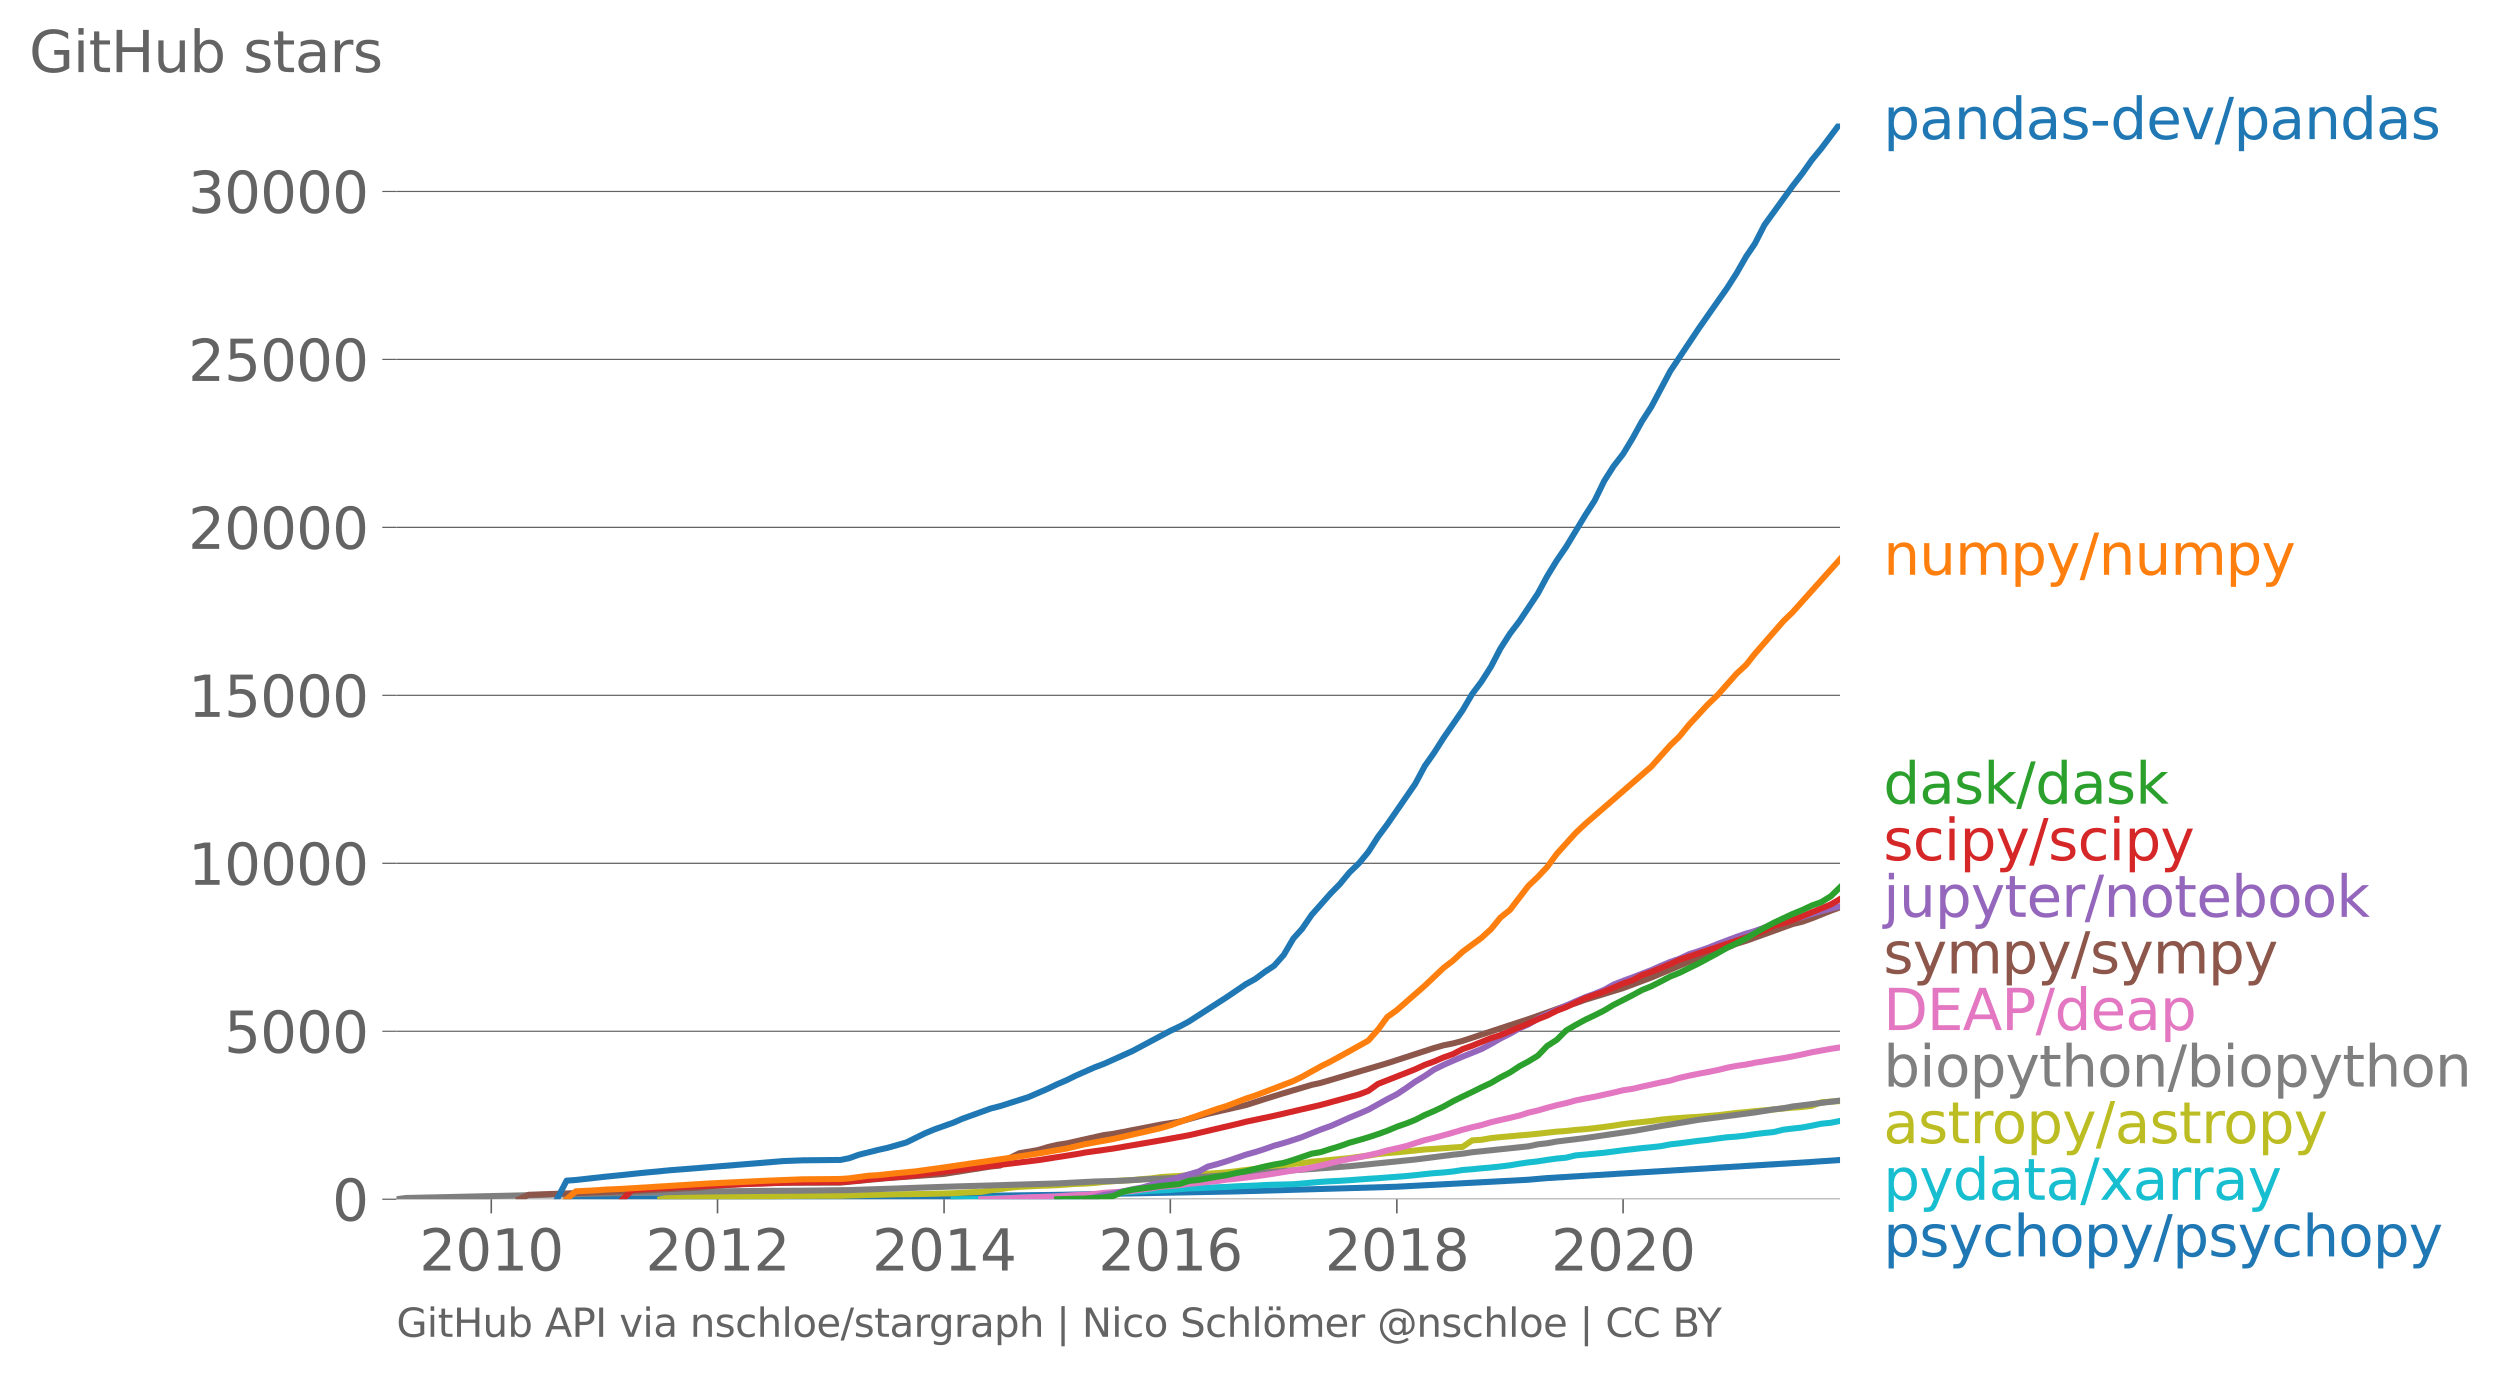 <svg xmlns:xlink="http://www.w3.org/1999/xlink" width="824.61" height="453.595" viewBox="0 0 618.457 340.196" xmlns="http://www.w3.org/2000/svg"><defs><style>*{stroke-linejoin:round;stroke-linecap:butt}</style></defs><g id="figure_1"><path d="M0 340.196h618.457V0H0v340.196z" style="fill:none" id="patch_1"/><g id="axes_1"><path d="M98.073 296.67h357.12V30.556H98.073V296.67z" style="fill:none" id="patch_2"/><g id="matplotlib.axis_1"><g id="xtick_1"><g id="line2d_1"><defs><path id="md0a0e45148" d="M0 0v3.5" style="stroke:#636363;stroke-width:.4"/></defs><use xlink:href="#md0a0e45148" x="121.534" y="296.669" style="fill:#636363;stroke:#636363;stroke-width:.4"/></g><g style="fill:#636363" transform="matrix(.14 0 0 -.14 103.719 314.307)" id="text_1"><defs><path id="DejaVuSans-32" d="M1228 531h2203V0H469v531q359 372 979 998 621 627 780 809 303 340 423 576 121 236 121 464 0 372-261 606-261 235-680 235-297 0-627-103-329-103-704-313v638q381 153 712 231 332 78 607 78 725 0 1156-363 431-362 431-968 0-288-108-546-107-257-392-607-78-91-497-524-418-433-1181-1211z" transform="scale(.016)"/><path id="DejaVuSans-30" d="M2034 4250q-487 0-733-480-245-479-245-1442 0-959 245-1439 246-480 733-480 491 0 736 480 246 480 246 1439 0 963-246 1442-245 480-736 480zm0 500q785 0 1199-621 414-620 414-1801 0-1178-414-1799Q2819-91 2034-91q-784 0-1198 620-414 621-414 1799 0 1181 414 1801 414 621 1198 621z" transform="scale(.016)"/><path id="DejaVuSans-31" d="M794 531h1031v3560L703 3866v575l1116 225h631V531h1031V0H794v531z" transform="scale(.016)"/></defs><use xlink:href="#DejaVuSans-32"/><use xlink:href="#DejaVuSans-30" x="63.623"/><use xlink:href="#DejaVuSans-31" x="127.246"/><use xlink:href="#DejaVuSans-30" x="190.869"/></g></g><g id="xtick_2"><use xlink:href="#md0a0e45148" x="177.501" y="296.669" style="fill:#636363;stroke:#636363;stroke-width:.4" id="line2d_2"/><g style="fill:#636363" transform="matrix(.14 0 0 -.14 159.686 314.307)" id="text_2"><use xlink:href="#DejaVuSans-32"/><use xlink:href="#DejaVuSans-30" x="63.623"/><use xlink:href="#DejaVuSans-31" x="127.246"/><use xlink:href="#DejaVuSans-32" x="190.869"/></g></g><g id="xtick_3"><use xlink:href="#md0a0e45148" x="233.546" y="296.669" style="fill:#636363;stroke:#636363;stroke-width:.4" id="line2d_3"/><g style="fill:#636363" transform="matrix(.14 0 0 -.14 215.73 314.307)" id="text_3"><defs><path id="DejaVuSans-34" d="M2419 4116 825 1625h1594v2491zm-166 550h794V1625h666v-525h-666V0h-628v1100H313v609l1940 2957z" transform="scale(.016)"/></defs><use xlink:href="#DejaVuSans-32"/><use xlink:href="#DejaVuSans-30" x="63.623"/><use xlink:href="#DejaVuSans-31" x="127.246"/><use xlink:href="#DejaVuSans-34" x="190.869"/></g></g><g id="xtick_4"><use xlink:href="#md0a0e45148" x="289.513" y="296.669" style="fill:#636363;stroke:#636363;stroke-width:.4" id="line2d_4"/><g style="fill:#636363" transform="matrix(.14 0 0 -.14 271.698 314.307)" id="text_4"><defs><path id="DejaVuSans-36" d="M2113 2584q-425 0-674-291-248-290-248-796 0-503 248-796 249-292 674-292t673 292q248 293 248 796 0 506-248 796-248 291-673 291zm1253 1979v-575q-238 112-480 171-242 60-480 60-625 0-955-422-329-422-376-1275 184 272 462 417 279 145 613 145 703 0 1111-427 408-426 408-1160 0-719-425-1154Q2819-91 2113-91q-810 0-1238 620-428 621-428 1799 0 1106 525 1764t1409 658q238 0 480-47t505-140z" transform="scale(.016)"/></defs><use xlink:href="#DejaVuSans-32"/><use xlink:href="#DejaVuSans-30" x="63.623"/><use xlink:href="#DejaVuSans-31" x="127.246"/><use xlink:href="#DejaVuSans-36" x="190.869"/></g></g><g id="xtick_5"><use xlink:href="#md0a0e45148" x="345.558" y="296.669" style="fill:#636363;stroke:#636363;stroke-width:.4" id="line2d_5"/><g style="fill:#636363" transform="matrix(.14 0 0 -.14 327.743 314.307)" id="text_5"><defs><path id="DejaVuSans-38" d="M2034 2216q-450 0-708-241-257-241-257-662 0-422 257-663 258-241 708-241t709 242q260 243 260 662 0 421-258 662-257 241-711 241zm-631 268q-406 100-633 378-226 279-226 679 0 559 398 884 399 325 1092 325 697 0 1094-325t397-884q0-400-227-679-226-278-629-378 456-106 710-416 255-309 255-755 0-679-414-1042Q2806-91 2034-91q-771 0-1186 362-414 363-414 1042 0 446 256 755 257 310 713 416zm-231 997q0-362 226-565 227-203 636-203 407 0 636 203 230 203 230 565 0 363-230 566-229 203-636 203-409 0-636-203-226-203-226-566z" transform="scale(.016)"/></defs><use xlink:href="#DejaVuSans-32"/><use xlink:href="#DejaVuSans-30" x="63.623"/><use xlink:href="#DejaVuSans-31" x="127.246"/><use xlink:href="#DejaVuSans-38" x="190.869"/></g></g><g id="xtick_6"><use xlink:href="#md0a0e45148" x="401.525" y="296.669" style="fill:#636363;stroke:#636363;stroke-width:.4" id="line2d_6"/><g style="fill:#636363" transform="matrix(.14 0 0 -.14 383.71 314.307)" id="text_6"><use xlink:href="#DejaVuSans-32"/><use xlink:href="#DejaVuSans-30" x="63.623"/><use xlink:href="#DejaVuSans-32" x="127.246"/><use xlink:href="#DejaVuSans-30" x="190.869"/></g></g></g><g id="matplotlib.axis_2"><g id="ytick_1"><path d="M98.073 296.67h357.12" clip-path="url(#p0567c3cdf4)" style="fill:none;stroke:#636363;stroke-width:.3;stroke-linecap:square" id="line2d_7"/><g id="line2d_8"><defs><path id="mdbb5e23ea2" d="M0 0h-3.5" style="stroke:#636363;stroke-width:.3"/></defs><use xlink:href="#mdbb5e23ea2" x="98.073" y="296.669" style="fill:#636363;stroke:#636363;stroke-width:.3"/></g><use xlink:href="#DejaVuSans-30" style="fill:#636363" transform="matrix(.14 0 0 -.14 82.166 301.988)" id="text_7"/></g><g id="ytick_2"><path d="M98.073 255.118h357.12" clip-path="url(#p0567c3cdf4)" style="fill:none;stroke:#636363;stroke-width:.3;stroke-linecap:square" id="line2d_9"/><use xlink:href="#mdbb5e23ea2" x="98.073" y="255.118" style="fill:#636363;stroke:#636363;stroke-width:.3" id="line2d_10"/><g style="fill:#636363" transform="matrix(.14 0 0 -.14 55.443 260.437)" id="text_8"><defs><path id="DejaVuSans-35" d="M691 4666h2478v-532H1269V2991q137 47 274 70 138 23 276 23 781 0 1237-428 457-428 457-1159 0-753-469-1171Q2575-91 1722-91q-294 0-599 50Q819 9 494 109v635q281-153 581-228t634-75q541 0 856 284 316 284 316 772 0 487-316 771-315 285-856 285-253 0-505-56-251-56-513-175v2344z" transform="scale(.016)"/></defs><use xlink:href="#DejaVuSans-35"/><use xlink:href="#DejaVuSans-30" x="63.623"/><use xlink:href="#DejaVuSans-30" x="127.246"/><use xlink:href="#DejaVuSans-30" x="190.869"/></g></g><g id="ytick_3"><path d="M98.073 213.566h357.12" clip-path="url(#p0567c3cdf4)" style="fill:none;stroke:#636363;stroke-width:.3;stroke-linecap:square" id="line2d_11"/><use xlink:href="#mdbb5e23ea2" x="98.073" y="213.566" style="fill:#636363;stroke:#636363;stroke-width:.3" id="line2d_12"/><g style="fill:#636363" transform="matrix(.14 0 0 -.14 46.536 218.885)" id="text_9"><use xlink:href="#DejaVuSans-31"/><use xlink:href="#DejaVuSans-30" x="63.623"/><use xlink:href="#DejaVuSans-30" x="127.246"/><use xlink:href="#DejaVuSans-30" x="190.869"/><use xlink:href="#DejaVuSans-30" x="254.492"/></g></g><g id="ytick_4"><path d="M98.073 172.015h357.12" clip-path="url(#p0567c3cdf4)" style="fill:none;stroke:#636363;stroke-width:.3;stroke-linecap:square" id="line2d_13"/><use xlink:href="#mdbb5e23ea2" x="98.073" y="172.015" style="fill:#636363;stroke:#636363;stroke-width:.3" id="line2d_14"/><g style="fill:#636363" transform="matrix(.14 0 0 -.14 46.536 177.334)" id="text_10"><use xlink:href="#DejaVuSans-31"/><use xlink:href="#DejaVuSans-35" x="63.623"/><use xlink:href="#DejaVuSans-30" x="127.246"/><use xlink:href="#DejaVuSans-30" x="190.869"/><use xlink:href="#DejaVuSans-30" x="254.492"/></g></g><g id="ytick_5"><path d="M98.073 130.463h357.12" clip-path="url(#p0567c3cdf4)" style="fill:none;stroke:#636363;stroke-width:.3;stroke-linecap:square" id="line2d_15"/><use xlink:href="#mdbb5e23ea2" x="98.073" y="130.463" style="fill:#636363;stroke:#636363;stroke-width:.3" id="line2d_16"/><g style="fill:#636363" transform="matrix(.14 0 0 -.14 46.536 135.782)" id="text_11"><use xlink:href="#DejaVuSans-32"/><use xlink:href="#DejaVuSans-30" x="63.623"/><use xlink:href="#DejaVuSans-30" x="127.246"/><use xlink:href="#DejaVuSans-30" x="190.869"/><use xlink:href="#DejaVuSans-30" x="254.492"/></g></g><g id="ytick_6"><path d="M98.073 88.912h357.12" clip-path="url(#p0567c3cdf4)" style="fill:none;stroke:#636363;stroke-width:.3;stroke-linecap:square" id="line2d_17"/><use xlink:href="#mdbb5e23ea2" x="98.073" y="88.912" style="fill:#636363;stroke:#636363;stroke-width:.3" id="line2d_18"/><g style="fill:#636363" transform="matrix(.14 0 0 -.14 46.536 94.23)" id="text_12"><use xlink:href="#DejaVuSans-32"/><use xlink:href="#DejaVuSans-35" x="63.623"/><use xlink:href="#DejaVuSans-30" x="127.246"/><use xlink:href="#DejaVuSans-30" x="190.869"/><use xlink:href="#DejaVuSans-30" x="254.492"/></g></g><g id="ytick_7"><path d="M98.073 47.36h357.12" clip-path="url(#p0567c3cdf4)" style="fill:none;stroke:#636363;stroke-width:.3;stroke-linecap:square" id="line2d_19"/><use xlink:href="#mdbb5e23ea2" x="98.073" y="47.361" style="fill:#636363;stroke:#636363;stroke-width:.3" id="line2d_20"/><g style="fill:#636363" transform="matrix(.14 0 0 -.14 46.536 52.68)" id="text_13"><defs><path id="DejaVuSans-33" d="M2597 2516q453-97 707-404 255-306 255-756 0-690-475-1069Q2609-91 1734-91q-293 0-604 58T488 141v609q262-153 574-231 313-78 654-78 593 0 904 234t311 681q0 413-289 645-289 233-804 233h-544v519h569q465 0 712 186t247 536q0 359-255 551-254 193-729 193-260 0-557-57-297-56-653-174v562q360 100 674 150t592 50q719 0 1137-327 419-326 419-882 0-388-222-655t-631-370z" transform="scale(.016)"/></defs><use xlink:href="#DejaVuSans-33"/><use xlink:href="#DejaVuSans-30" x="63.623"/><use xlink:href="#DejaVuSans-30" x="127.246"/><use xlink:href="#DejaVuSans-30" x="190.869"/><use xlink:href="#DejaVuSans-30" x="254.492"/></g></g><g style="fill:#636363" transform="matrix(.14 0 0 -.14 7.2 17.838)" id="text_14"><defs><path id="DejaVuSans-47" d="M3809 666v1253H2778v519h1656V434q-365-259-806-392-440-133-940-133-1094 0-1712 639-617 640-617 1780 0 1144 617 1783 618 639 1712 639 456 0 867-113 411-112 758-331v-672q-350 297-744 447t-828 150q-857 0-1287-478-429-478-429-1425 0-944 429-1422 430-478 1287-478 334 0 596 58 263 58 472 180z" transform="scale(.016)"/><path id="DejaVuSans-69" d="M603 3500h575V0H603v3500zm0 1363h575v-729H603v729z" transform="scale(.016)"/><path id="DejaVuSans-74" d="M1172 4494v-994h1184v-447H1172V1153q0-428 117-550t477-122h590V0h-590q-666 0-919 248-253 249-253 905v1900H172v447h422v994h578z" transform="scale(.016)"/><path id="DejaVuSans-48" d="M628 4666h631V2753h2294v1913h631V0h-631v2222H1259V0H628v4666z" transform="scale(.016)"/><path id="DejaVuSans-75" d="M544 1381v2119h575V1403q0-497 193-746 194-248 582-248 465 0 735 297 271 297 271 810v1984h575V0h-575v538q-209-319-486-474-276-155-642-155-603 0-916 375-312 375-312 1097zm1447 2203z" transform="scale(.016)"/><path id="DejaVuSans-62" d="M3116 1747q0 634-261 995t-717 361q-457 0-718-361t-261-995q0-634 261-995t718-361q456 0 717 361t261 995zM1159 2969q182 312 458 463 277 152 661 152 638 0 1036-506 399-506 399-1331T3314 415Q2916-91 2278-91q-384 0-661 152-276 152-458 464V0H581v4863h578V2969z" transform="scale(.016)"/><path id="DejaVuSans-73" d="M2834 3397v-544q-243 125-506 187-262 63-544 63-428 0-642-131t-214-394q0-200 153-314t616-217l197-44q612-131 870-370t258-667q0-488-386-773Q2250-91 1575-91q-281 0-586 55T347 128v594q319-166 628-249 309-82 613-82 406 0 624 139 219 139 219 392 0 234-158 359-157 125-692 241l-200 47q-534 112-772 345-237 233-237 639 0 494 350 762 350 269 994 269 318 0 599-47 282-46 519-140z" transform="scale(.016)"/><path id="DejaVuSans-61" d="M2194 1759q-697 0-966-159t-269-544q0-306 202-486 202-179 548-179 479 0 768 339t289 901v128h-572zm1147 238V0h-575v531q-197-318-491-470T1556-91q-537 0-855 302-317 302-317 808 0 590 395 890 396 300 1180 300h807v57q0 397-261 614t-733 217q-300 0-585-72-284-72-546-216v532q315 122 612 182 297 61 578 61 760 0 1135-394 375-393 375-1193z" transform="scale(.016)"/><path id="DejaVuSans-72" d="M2631 2963q-97 56-211 82-114 27-251 27-488 0-749-317t-261-911V0H581v3500h578v-544q182 319 472 473 291 155 707 155 59 0 131-8 72-7 159-23l3-590z" transform="scale(.016)"/></defs><use xlink:href="#DejaVuSans-47"/><use xlink:href="#DejaVuSans-69" x="77.49"/><use xlink:href="#DejaVuSans-74" x="105.273"/><use xlink:href="#DejaVuSans-48" x="144.482"/><use xlink:href="#DejaVuSans-75" x="219.678"/><use xlink:href="#DejaVuSans-62" x="283.057"/><use xlink:href="#DejaVuSans-20" x="346.533"/><use xlink:href="#DejaVuSans-73" x="378.32"/><use xlink:href="#DejaVuSans-74" x="430.42"/><use xlink:href="#DejaVuSans-61" x="469.629"/><use xlink:href="#DejaVuSans-72" x="530.908"/><use xlink:href="#DejaVuSans-73" x="572.021"/></g></g><path d="m140.164 296.67 2.3-.142 72.298-.35 46.768-.59 44.314-.855 14.107-.399 25.607-.756 32.507-1.729 4.677-.415 65.474-3.99 6.977-.49h0" clip-path="url(#p0567c3cdf4)" style="fill:none;stroke:#1f77b4;stroke-width:1.5;stroke-linecap:square" id="line2d_21"/><path d="m235.922 296.67 2.147-.017h2.377l2.3-.067 2.377-.125 2.3-.058 2.376-.025 2.377-.016 2.3-.125 2.377-.042 2.3-.024 2.377-.108 2.376-.05 2.147-.042 2.377-.15 2.3-.108 2.376-.108 2.3-.24 2.377-.391 2.377-.141 2.3-.117 2.377-.15 2.3-.09 2.376-.109 2.377-.208 2.223-.166 2.377-.066 2.3-.117 2.377-.108 2.3-.083 2.377-.15 2.376-.09 2.3-.084 2.377-.133 2.3-.091 2.377-.05 2.377-.067 2.146-.174 2.377-.216 2.3-.191 2.377-.15 2.3-.108 2.377-.15 2.376-.182 2.3-.166 2.377-.15 2.3-.175 2.377-.174 2.376-.191 2.147-.208 2.377-.266 2.3-.233 2.377-.174 2.3-.241 2.376-.366 2.377-.19 2.3-.234 2.377-.199 2.3-.25 2.377-.29 2.376-.4 2.147-.315 2.377-.266 2.3-.365 2.376-.325 2.3-.216 2.377-.573 2.377-.2 2.3-.224 2.377-.224 2.3-.3 2.376-.315 2.377-.266 2.224-.266 2.376-.216 2.3-.25 2.377-.457 2.3-.257 2.377-.316 2.376-.316 2.3-.232 2.377-.341 2.3-.291 2.377-.166 2.377-.283 2.146-.324 2.377-.29 2.3-.233 2.377-.582 2.3-.283 2.377-.266 2.376-.44 2.3-.482 2.377-.241 2.3-.457" clip-path="url(#p0567c3cdf4)" style="fill:none;stroke:#17becf;stroke-width:1.5;stroke-linecap:square" id="line2d_22"/><path d="m163.394 296.67 2.377-.483 2.377-.033 2.3-.017 2.377-.058 2.3-.016 2.376-.009 2.377-.033 2.223-.058 2.377-.025 2.3-.017h2.377l2.3-.016 2.377-.034 2.376-.025 2.3-.008 2.377-.008 2.3-.017h4.754l2.146-.075 2.377-.05 2.3-.083 2.377-.041 2.3-.05 2.376-.058 2.377-.025 2.3-.033 2.377-.042 2.3-.05 2.377-.066 2.376-.05 2.147-.141 2.377-.108 2.3-.092 2.377-.415 2.3-.258 2.376-.357 2.377-.216 2.3-.108 2.377-.125 2.3-.075 2.377-.1 2.376-.157 2.147-.158 2.377-.075 2.3-.15 2.376-.274 2.3-.15 2.377-.199 2.377-.1 2.3-.232 2.377-.183 2.3-.333 2.376-.15 2.377-.132 2.223-.2 2.377-.158 2.3-.199 2.377-.141 2.3-.191 2.377-.266 2.376-.308 2.3-.257 2.377-.283 2.3-.3 2.377-.323 2.377-.34 2.146-.159 2.377-.39 2.3-.183 2.377-.258 2.3-.216 2.377-.233 2.376-.332 2.3-.29 2.377-.383 2.3-.241 2.377-.191 2.376-.225 2.147-.216 2.377-.257 2.3-.142 2.377-.174 2.3-.166 2.376-.15 2.377-1.62 2.3-.142 2.377-.424 2.3-.24 2.377-.2 2.376-.224 2.147-.167 2.377-.24 2.3-.267 2.376-.257 2.3-.158 2.377-.274 2.377-.175 2.3-.257 2.377-.3 2.3-.307 2.376-.39 2.377-.283 2.224-.225 2.376-.249 2.3-.332 2.377-.241 2.3-.175 2.377-.174 2.376-.133 2.3-.191 2.377-.192 2.3-.274 2.377-.299 2.377-.2 2.146-.24 2.377-.208 2.3-.208 2.377-.24 2.3-.209 2.377-.166 2.376-.299 2.3-.848 2.377-.183 2.3-.124" clip-path="url(#p0567c3cdf4)" style="fill:none;stroke:#bcbd22;stroke-width:1.5;stroke-linecap:square" id="line2d_23"/><g style="fill:#1f77b4" transform="matrix(.14 0 0 -.14 465.907 34.42)" id="text_15"><defs><path id="DejaVuSans-70" d="M1159 525v-1856H581v4831h578v-531q182 312 458 463 277 152 661 152 638 0 1036-506 399-506 399-1331T3314 415Q2916-91 2278-91q-384 0-661 152-276 152-458 464zm1957 1222q0 634-261 995t-717 361q-457 0-718-361t-261-995q0-634 261-995t718-361q456 0 717 361t261 995z" transform="scale(.016)"/><path id="DejaVuSans-6e" d="M3513 2113V0h-575v2094q0 497-194 743-194 247-581 247-466 0-735-297-269-296-269-809V0H581v3500h578v-544q207 316 486 472 280 156 646 156 603 0 912-373 310-373 310-1098z" transform="scale(.016)"/><path id="DejaVuSans-64" d="M2906 2969v1894h575V0h-575v525q-181-312-458-464-276-152-664-152-634 0-1033 506-398 507-398 1332t398 1331q399 506 1033 506 388 0 664-152 277-151 458-463zM947 1747q0-634 261-995t717-361q456 0 718 361 263 361 263 995t-263 995q-262 361-718 361t-717-361q-261-361-261-995z" transform="scale(.016)"/><path id="DejaVuSans-2d" d="M313 2009h1684v-512H313v512z" transform="scale(.016)"/><path id="DejaVuSans-65" d="M3597 1894v-281H953q38-594 358-905t892-311q331 0 642 81t618 244V178Q3153 47 2828-22t-659-69q-838 0-1327 487-489 488-489 1320 0 859 464 1363 464 505 1252 505 706 0 1117-455 411-454 411-1235zm-575 169q-6 471-264 752-258 282-683 282-481 0-770-272t-333-766l2050 4z" transform="scale(.016)"/><path id="DejaVuSans-76" d="M191 3500h609L1894 563l1094 2937h609L2284 0h-781L191 3500z" transform="scale(.016)"/><path id="DejaVuSans-2f" d="M1625 4666h531L531-594H0l1625 5260z" transform="scale(.016)"/></defs><use xlink:href="#DejaVuSans-70"/><use xlink:href="#DejaVuSans-61" x="63.477"/><use xlink:href="#DejaVuSans-6e" x="124.756"/><use xlink:href="#DejaVuSans-64" x="188.135"/><use xlink:href="#DejaVuSans-61" x="251.611"/><use xlink:href="#DejaVuSans-73" x="312.891"/><use xlink:href="#DejaVuSans-2d" x="364.99"/><use xlink:href="#DejaVuSans-64" x="401.074"/><use xlink:href="#DejaVuSans-65" x="464.551"/><use xlink:href="#DejaVuSans-76" x="526.074"/><use xlink:href="#DejaVuSans-2f" x="585.254"/><use xlink:href="#DejaVuSans-70" x="618.945"/><use xlink:href="#DejaVuSans-61" x="682.422"/><use xlink:href="#DejaVuSans-6e" x="743.701"/><use xlink:href="#DejaVuSans-64" x="807.08"/><use xlink:href="#DejaVuSans-61" x="870.557"/><use xlink:href="#DejaVuSans-73" x="931.836"/></g><g style="fill:#ff7f0e" transform="matrix(.14 0 0 -.14 465.907 142.196)" id="text_16"><defs><path id="DejaVuSans-6d" d="M3328 2828q216 388 516 572t706 184q547 0 844-383 297-382 297-1088V0h-578v2094q0 503-179 746-178 244-543 244-447 0-707-297-259-296-259-809V0h-578v2094q0 506-178 748t-550 242q-441 0-701-298-259-298-259-808V0H581v3500h578v-544q197 322 472 475t653 153q382 0 649-194 267-193 395-562z" transform="scale(.016)"/><path id="DejaVuSans-79" d="M2059-325q-243-625-475-815-231-191-618-191H506v481h338q237 0 368 113 132 112 291 531l103 262L191 3500h609L1894 763l1094 2737h609L2059-325z" transform="scale(.016)"/></defs><use xlink:href="#DejaVuSans-6e"/><use xlink:href="#DejaVuSans-75" x="63.379"/><use xlink:href="#DejaVuSans-6d" x="126.758"/><use xlink:href="#DejaVuSans-70" x="224.17"/><use xlink:href="#DejaVuSans-79" x="287.646"/><use xlink:href="#DejaVuSans-2f" x="346.826"/><use xlink:href="#DejaVuSans-6e" x="380.518"/><use xlink:href="#DejaVuSans-75" x="443.896"/><use xlink:href="#DejaVuSans-6d" x="507.275"/><use xlink:href="#DejaVuSans-70" x="604.688"/><use xlink:href="#DejaVuSans-79" x="668.164"/></g><g style="fill:#2ca02c" transform="matrix(.14 0 0 -.14 465.907 198.814)" id="text_17"><defs><path id="DejaVuSans-6b" d="M581 4863h578V1991l1716 1509h734L1753 1863 3688 0h-750L1159 1709V0H581v4863z" transform="scale(.016)"/></defs><use xlink:href="#DejaVuSans-64"/><use xlink:href="#DejaVuSans-61" x="63.477"/><use xlink:href="#DejaVuSans-73" x="124.756"/><use xlink:href="#DejaVuSans-6b" x="176.855"/><use xlink:href="#DejaVuSans-2f" x="234.766"/><use xlink:href="#DejaVuSans-64" x="268.457"/><use xlink:href="#DejaVuSans-61" x="331.934"/><use xlink:href="#DejaVuSans-73" x="393.213"/><use xlink:href="#DejaVuSans-6b" x="445.313"/></g><g style="fill:#d62728" transform="matrix(.14 0 0 -.14 465.907 212.814)" id="text_18"><defs><path id="DejaVuSans-63" d="M3122 3366v-538q-244 135-489 202t-495 67q-560 0-870-355-309-354-309-995t309-996q310-354 870-354 250 0 495 67t489 202V134Q2881 22 2623-34q-257-57-548-57-791 0-1257 497-465 497-465 1341 0 856 470 1346 471 491 1290 491 265 0 518-55 253-54 491-163z" transform="scale(.016)"/></defs><use xlink:href="#DejaVuSans-73"/><use xlink:href="#DejaVuSans-63" x="52.1"/><use xlink:href="#DejaVuSans-69" x="107.08"/><use xlink:href="#DejaVuSans-70" x="134.863"/><use xlink:href="#DejaVuSans-79" x="198.34"/><use xlink:href="#DejaVuSans-2f" x="257.52"/><use xlink:href="#DejaVuSans-73" x="291.211"/><use xlink:href="#DejaVuSans-63" x="343.311"/><use xlink:href="#DejaVuSans-69" x="398.291"/><use xlink:href="#DejaVuSans-70" x="426.074"/><use xlink:href="#DejaVuSans-79" x="489.551"/></g><g style="fill:#9467bd" transform="matrix(.14 0 0 -.14 465.907 226.814)" id="text_19"><defs><path id="DejaVuSans-6a" d="M603 3500h575V-63q0-668-255-968-254-300-820-300h-219v487H38q328 0 446 152Q603-541 603-63v3563zm0 1363h575v-729H603v729z" transform="scale(.016)"/><path id="DejaVuSans-6f" d="M1959 3097q-462 0-731-361t-269-989q0-628 267-989 268-361 733-361 460 0 728 362 269 363 269 988 0 622-269 986-268 364-728 364zm0 487q750 0 1178-488 429-487 429-1349 0-859-429-1349Q2709-91 1959-91q-753 0-1180 489-426 490-426 1349 0 862 426 1349 427 488 1180 488z" transform="scale(.016)"/></defs><use xlink:href="#DejaVuSans-6a"/><use xlink:href="#DejaVuSans-75" x="27.783"/><use xlink:href="#DejaVuSans-70" x="91.162"/><use xlink:href="#DejaVuSans-79" x="154.639"/><use xlink:href="#DejaVuSans-74" x="213.818"/><use xlink:href="#DejaVuSans-65" x="253.027"/><use xlink:href="#DejaVuSans-72" x="314.551"/><use xlink:href="#DejaVuSans-2f" x="355.664"/><use xlink:href="#DejaVuSans-6e" x="389.355"/><use xlink:href="#DejaVuSans-6f" x="452.734"/><use xlink:href="#DejaVuSans-74" x="513.916"/><use xlink:href="#DejaVuSans-65" x="553.125"/><use xlink:href="#DejaVuSans-62" x="614.648"/><use xlink:href="#DejaVuSans-6f" x="678.125"/><use xlink:href="#DejaVuSans-6f" x="739.307"/><use xlink:href="#DejaVuSans-6b" x="800.488"/></g><g style="fill:#8c564b" transform="matrix(.14 0 0 -.14 465.907 240.814)" id="text_20"><use xlink:href="#DejaVuSans-73"/><use xlink:href="#DejaVuSans-79" x="52.1"/><use xlink:href="#DejaVuSans-6d" x="111.279"/><use xlink:href="#DejaVuSans-70" x="208.691"/><use xlink:href="#DejaVuSans-79" x="272.168"/><use xlink:href="#DejaVuSans-2f" x="331.348"/><use xlink:href="#DejaVuSans-73" x="365.039"/><use xlink:href="#DejaVuSans-79" x="417.139"/><use xlink:href="#DejaVuSans-6d" x="476.318"/><use xlink:href="#DejaVuSans-70" x="573.73"/><use xlink:href="#DejaVuSans-79" x="637.207"/></g><g style="fill:#e377c2" transform="matrix(.14 0 0 -.14 465.907 254.814)" id="text_21"><defs><path id="DejaVuSans-44" d="M1259 4147V519h763q966 0 1414 437 448 438 448 1382 0 937-448 1373t-1414 436h-763zm-631 519h1297q1356 0 1990-564 635-564 635-1764 0-1207-638-1773Q3275 0 1925 0H628v4666z" transform="scale(.016)"/><path id="DejaVuSans-45" d="M628 4666h2950v-532H1259V2753h2222v-531H1259V531h2375V0H628v4666z" transform="scale(.016)"/><path id="DejaVuSans-41" d="m2188 4044-857-2322h1716l-859 2322zm-357 622h716L4325 0h-656l-425 1197H1141L716 0H50l1781 4666z" transform="scale(.016)"/><path id="DejaVuSans-50" d="M1259 4147V2394h794q441 0 681 228 241 228 241 650 0 419-241 647-240 228-681 228h-794zm-631 519h1425q785 0 1186-355 402-355 402-1039 0-691-402-1044-401-353-1186-353h-794V0H628v4666z" transform="scale(.016)"/></defs><use xlink:href="#DejaVuSans-44"/><use xlink:href="#DejaVuSans-45" x="77.002"/><use xlink:href="#DejaVuSans-41" x="140.186"/><use xlink:href="#DejaVuSans-50" x="208.594"/><use xlink:href="#DejaVuSans-2f" x="268.896"/><use xlink:href="#DejaVuSans-64" x="302.588"/><use xlink:href="#DejaVuSans-65" x="366.064"/><use xlink:href="#DejaVuSans-61" x="427.588"/><use xlink:href="#DejaVuSans-70" x="488.867"/></g><g style="fill:#7f7f7f" transform="matrix(.14 0 0 -.14 465.907 268.814)" id="text_22"><defs><path id="DejaVuSans-68" d="M3513 2113V0h-575v2094q0 497-194 743-194 247-581 247-466 0-735-297-269-296-269-809V0H581v4863h578V2956q207 316 486 472 280 156 646 156 603 0 912-373 310-373 310-1098z" transform="scale(.016)"/></defs><use xlink:href="#DejaVuSans-62"/><use xlink:href="#DejaVuSans-69" x="63.477"/><use xlink:href="#DejaVuSans-6f" x="91.26"/><use xlink:href="#DejaVuSans-70" x="152.441"/><use xlink:href="#DejaVuSans-79" x="215.918"/><use xlink:href="#DejaVuSans-74" x="275.098"/><use xlink:href="#DejaVuSans-68" x="314.307"/><use xlink:href="#DejaVuSans-6f" x="377.686"/><use xlink:href="#DejaVuSans-6e" x="438.867"/><use xlink:href="#DejaVuSans-2f" x="502.246"/><use xlink:href="#DejaVuSans-62" x="535.938"/><use xlink:href="#DejaVuSans-69" x="599.414"/><use xlink:href="#DejaVuSans-6f" x="627.197"/><use xlink:href="#DejaVuSans-70" x="688.379"/><use xlink:href="#DejaVuSans-79" x="751.855"/><use xlink:href="#DejaVuSans-74" x="811.035"/><use xlink:href="#DejaVuSans-68" x="850.244"/><use xlink:href="#DejaVuSans-6f" x="913.623"/><use xlink:href="#DejaVuSans-6e" x="974.805"/></g><g style="fill:#bcbd22" transform="matrix(.14 0 0 -.14 465.907 282.814)" id="text_23"><use xlink:href="#DejaVuSans-61"/><use xlink:href="#DejaVuSans-73" x="61.279"/><use xlink:href="#DejaVuSans-74" x="113.379"/><use xlink:href="#DejaVuSans-72" x="152.588"/><use xlink:href="#DejaVuSans-6f" x="191.451"/><use xlink:href="#DejaVuSans-70" x="252.633"/><use xlink:href="#DejaVuSans-79" x="316.109"/><use xlink:href="#DejaVuSans-2f" x="375.289"/><use xlink:href="#DejaVuSans-61" x="408.98"/><use xlink:href="#DejaVuSans-73" x="470.26"/><use xlink:href="#DejaVuSans-74" x="522.359"/><use xlink:href="#DejaVuSans-72" x="561.568"/><use xlink:href="#DejaVuSans-6f" x="600.432"/><use xlink:href="#DejaVuSans-70" x="661.613"/><use xlink:href="#DejaVuSans-79" x="725.09"/></g><g style="fill:#17becf" transform="matrix(.14 0 0 -.14 465.907 296.814)" id="text_24"><defs><path id="DejaVuSans-78" d="M3513 3500 2247 1797 3578 0h-678L1881 1375 863 0H184l1360 1831L300 3500h678l928-1247 928 1247h679z" transform="scale(.016)"/></defs><use xlink:href="#DejaVuSans-70"/><use xlink:href="#DejaVuSans-79" x="63.477"/><use xlink:href="#DejaVuSans-64" x="122.656"/><use xlink:href="#DejaVuSans-61" x="186.133"/><use xlink:href="#DejaVuSans-74" x="247.412"/><use xlink:href="#DejaVuSans-61" x="286.621"/><use xlink:href="#DejaVuSans-2f" x="347.9"/><use xlink:href="#DejaVuSans-78" x="381.592"/><use xlink:href="#DejaVuSans-61" x="440.771"/><use xlink:href="#DejaVuSans-72" x="502.051"/><use xlink:href="#DejaVuSans-72" x="541.414"/><use xlink:href="#DejaVuSans-61" x="582.527"/><use xlink:href="#DejaVuSans-79" x="643.807"/></g><g style="fill:#1f77b4" transform="matrix(.14 0 0 -.14 465.907 310.814)" id="text_25"><use xlink:href="#DejaVuSans-70"/><use xlink:href="#DejaVuSans-73" x="63.477"/><use xlink:href="#DejaVuSans-79" x="115.576"/><use xlink:href="#DejaVuSans-63" x="174.756"/><use xlink:href="#DejaVuSans-68" x="229.736"/><use xlink:href="#DejaVuSans-6f" x="293.115"/><use xlink:href="#DejaVuSans-70" x="354.297"/><use xlink:href="#DejaVuSans-79" x="417.773"/><use xlink:href="#DejaVuSans-2f" x="476.953"/><use xlink:href="#DejaVuSans-70" x="510.645"/><use xlink:href="#DejaVuSans-73" x="574.121"/><use xlink:href="#DejaVuSans-79" x="626.221"/><use xlink:href="#DejaVuSans-63" x="685.4"/><use xlink:href="#DejaVuSans-68" x="740.381"/><use xlink:href="#DejaVuSans-6f" x="803.76"/><use xlink:href="#DejaVuSans-70" x="864.941"/><use xlink:href="#DejaVuSans-79" x="928.418"/></g><g style="fill:#636363" transform="matrix(.097 0 0 -.097 98.073 330.706)" id="text_26"><defs><path id="DejaVuSans-49" d="M628 4666h631V0H628v4666z" transform="scale(.016)"/><path id="DejaVuSans-6c" d="M603 4863h575V0H603v4863z" transform="scale(.016)"/><path id="DejaVuSans-67" d="M2906 1791q0 625-258 968-257 344-723 344-462 0-720-344-258-343-258-968 0-622 258-966t720-344q466 0 723 344 258 344 258 966zm575-1357q0-893-397-1329-396-436-1215-436-303 0-572 45t-522 139v559q253-137 500-202 247-66 503-66 566 0 847 295t281 892v285q-178-310-456-463T1784 0Q1141 0 747 490 353 981 353 1791q0 812 394 1302 394 491 1037 491 388 0 666-153t456-462v531h575V434z" transform="scale(.016)"/><path id="DejaVuSans-7c" d="M1344 4891v-6400H813v6400h531z" transform="scale(.016)"/><path id="DejaVuSans-4e" d="M628 4666h850L3547 763v3903h612V0h-850L1241 3903V0H628v4666z" transform="scale(.016)"/><path id="DejaVuSans-53" d="M3425 4513v-616q-359 172-678 256-319 85-616 85-515 0-795-200t-280-569q0-310 186-468 186-157 705-254l381-78q706-135 1042-474t336-907q0-679-455-1029Q2797-91 1919-91q-331 0-705 75-373 75-773 222v650q384-215 753-325 369-109 725-109 540 0 834 212 294 213 294 607 0 343-211 537t-692 291l-385 75q-706 140-1022 440-315 300-315 835 0 619 436 975t1201 356q329 0 669-60 341-59 697-177z" transform="scale(.016)"/><path id="DejaVuSans-f6" d="M1959 3097q-462 0-731-361t-269-989q0-628 267-989 268-361 733-361 460 0 728 362 269 363 269 988 0 622-269 986-268 364-728 364zm0 487q750 0 1178-488 429-487 429-1349 0-859-429-1349Q2709-91 1959-91q-753 0-1180 489-426 490-426 1349 0 862 426 1349 427 488 1180 488zm295 1266h634v-631h-634v631zm-1222 0h634v-631h-634v631z" transform="scale(.016)"/><path id="DejaVuSans-40" d="M2381 1678q0-447 222-702 222-254 610-254 384 0 604 256 221 256 221 700 0 438-225 695-225 258-607 258-378 0-602-256-223-256-223-697zm1703-934q-187-241-429-355t-564-114q-538 0-874 389t-336 1014q0 625 337 1015 338 391 873 391 322 0 565-117 244-117 428-354v409h447V722q457 69 714 417 258 349 258 902 0 334-99 628-98 294-298 544-325 409-792 626t-1017 217q-384 0-738-102-353-101-653-301-490-319-767-836-276-517-276-1120 0-497 179-932 180-434 521-765 328-325 759-495 431-171 922-171 403 0 792 136t714 389l281-347q-390-303-851-464t-936-161q-578 0-1091 205-512 205-912 595Q841 78 631 592q-209 514-209 1105 0 569 212 1084 213 516 607 907 403 396 931 607t1119 211q662 0 1229-272 568-271 952-771 234-307 357-666 124-359 124-744 0-822-497-1297T4084 263v481z" transform="scale(.016)"/><path id="DejaVuSans-43" d="M4122 4306v-665q-319 297-680 443-361 147-767 147-800 0-1225-489t-425-1414q0-922 425-1411t1225-489q406 0 767 147t680 444V359q-331-225-702-338-370-112-782-112-1060 0-1670 648-609 649-609 1771 0 1125 609 1773 610 649 1670 649 418 0 788-111 371-111 696-333z" transform="scale(.016)"/><path id="DejaVuSans-42" d="M1259 2228V519h1013q509 0 754 211 246 211 246 645 0 438-246 645-245 208-754 208H1259zm0 1919V2741h935q462 0 688 173 227 174 227 530 0 353-227 528-226 175-688 175h-935zm-631 519h1613q722 0 1112-300 391-300 391-853 0-429-200-682t-588-315q466-100 724-418 258-317 258-792 0-625-425-966Q3088 0 2303 0H628v4666z" transform="scale(.016)"/><path id="DejaVuSans-59" d="M-13 4666h679l1293-1919 1285 1919h678L2272 2222V0h-634v2222L-13 4666z" transform="scale(.016)"/></defs><use xlink:href="#DejaVuSans-47"/><use xlink:href="#DejaVuSans-69" x="77.49"/><use xlink:href="#DejaVuSans-74" x="105.273"/><use xlink:href="#DejaVuSans-48" x="144.482"/><use xlink:href="#DejaVuSans-75" x="219.678"/><use xlink:href="#DejaVuSans-62" x="283.057"/><use xlink:href="#DejaVuSans-20" x="346.533"/><use xlink:href="#DejaVuSans-41" x="378.32"/><use xlink:href="#DejaVuSans-50" x="446.729"/><use xlink:href="#DejaVuSans-49" x="507.031"/><use xlink:href="#DejaVuSans-20" x="536.523"/><use xlink:href="#DejaVuSans-76" x="568.311"/><use xlink:href="#DejaVuSans-69" x="627.49"/><use xlink:href="#DejaVuSans-61" x="655.273"/><use xlink:href="#DejaVuSans-20" x="716.553"/><use xlink:href="#DejaVuSans-6e" x="748.34"/><use xlink:href="#DejaVuSans-73" x="811.719"/><use xlink:href="#DejaVuSans-63" x="863.818"/><use xlink:href="#DejaVuSans-68" x="918.799"/><use xlink:href="#DejaVuSans-6c" x="982.178"/><use xlink:href="#DejaVuSans-6f" x="1009.961"/><use xlink:href="#DejaVuSans-65" x="1071.143"/><use xlink:href="#DejaVuSans-2f" x="1132.666"/><use xlink:href="#DejaVuSans-73" x="1166.357"/><use xlink:href="#DejaVuSans-74" x="1218.457"/><use xlink:href="#DejaVuSans-61" x="1257.666"/><use xlink:href="#DejaVuSans-72" x="1318.945"/><use xlink:href="#DejaVuSans-67" x="1358.309"/><use xlink:href="#DejaVuSans-72" x="1421.785"/><use xlink:href="#DejaVuSans-61" x="1462.898"/><use xlink:href="#DejaVuSans-70" x="1524.178"/><use xlink:href="#DejaVuSans-68" x="1587.654"/><use xlink:href="#DejaVuSans-20" x="1651.033"/><use xlink:href="#DejaVuSans-7c" x="1682.82"/><use xlink:href="#DejaVuSans-20" x="1716.512"/><use xlink:href="#DejaVuSans-4e" x="1748.299"/><use xlink:href="#DejaVuSans-69" x="1823.104"/><use xlink:href="#DejaVuSans-63" x="1850.887"/><use xlink:href="#DejaVuSans-6f" x="1905.867"/><use xlink:href="#DejaVuSans-20" x="1967.049"/><use xlink:href="#DejaVuSans-53" x="1998.836"/><use xlink:href="#DejaVuSans-63" x="2062.313"/><use xlink:href="#DejaVuSans-68" x="2117.293"/><use xlink:href="#DejaVuSans-6c" x="2180.672"/><use xlink:href="#DejaVuSans-f6" x="2208.455"/><use xlink:href="#DejaVuSans-6d" x="2269.637"/><use xlink:href="#DejaVuSans-65" x="2367.049"/><use xlink:href="#DejaVuSans-72" x="2428.572"/><use xlink:href="#DejaVuSans-20" x="2469.686"/><use xlink:href="#DejaVuSans-40" x="2501.473"/><use xlink:href="#DejaVuSans-6e" x="2601.473"/><use xlink:href="#DejaVuSans-73" x="2664.852"/><use xlink:href="#DejaVuSans-63" x="2716.951"/><use xlink:href="#DejaVuSans-68" x="2771.932"/><use xlink:href="#DejaVuSans-6c" x="2835.311"/><use xlink:href="#DejaVuSans-6f" x="2863.094"/><use xlink:href="#DejaVuSans-65" x="2924.275"/><use xlink:href="#DejaVuSans-20" x="2985.799"/><use xlink:href="#DejaVuSans-7c" x="3017.586"/><use xlink:href="#DejaVuSans-20" x="3051.277"/><use xlink:href="#DejaVuSans-43" x="3083.064"/><use xlink:href="#DejaVuSans-43" x="3152.889"/><use xlink:href="#DejaVuSans-20" x="3222.713"/><use xlink:href="#DejaVuSans-42" x="3254.5"/><use xlink:href="#DejaVuSans-59" x="3317.604"/></g><path d="m98.073 296.67 2.377-.308 6.977-.15 48.99-1.122 4.677-.083 11.73-.233 13.954-.15 11.73-.074 11.577-.141 23.46-.815 27.985-.83 9.2-.474 7.053-.208 7.054-.424 13.953-.607 35.038-2.55 16.253-1.655 9.354-1.188 2.376-.25 2.377-.365 13.877-1.454 2.377-.499 2.3-.266 2.376-.432 7.054-.864 11.73-1.72 6.9-1.222 9.43-1.57 9.354-1.214 4.523-.598 4.677-.757 2.377-.29 2.3-.433 11.73-1.462h0" clip-path="url(#p0567c3cdf4)" style="fill:none;stroke:#7f7f7f;stroke-width:1.5;stroke-linecap:square" id="line2d_24"/><path d="m242.746 296.67 2.377-.034 2.3-.125 2.376-.108 2.377-.124 2.3-.084 2.377-.083 2.3-.083 2.377-.083 2.376-.166 2.147-.125 2.377-.091 2.3-.183 2.376-.29 2.3-.15 2.377-.142 2.377-.19 2.3-.333 2.377-.283 2.3-.415 2.376-.183 2.377-.224 2.223-.316 2.377-.233 2.3-.224 2.377-.233 2.3-.349 2.377-.224 2.376-.283 2.3-.29 2.377-.342 2.3-.349 2.377-.39 2.377-.416 2.146-.249 2.377-.44 2.3-.516 2.377-.556 2.3-.566 2.377-.482 2.376-.423 2.3-.49 2.377-.55 2.3-.656 2.377-.523 2.376-.574 2.147-.706 2.377-.74 2.3-.565 2.377-.648 2.3-.648 2.376-.715 2.377-.615 2.3-.54 2.377-.706 2.3-.549 2.377-.532 2.376-.573 2.147-.698 2.377-.549 2.3-.673 2.376-.631 2.3-.516 2.377-.656 2.377-.49 2.3-.424 2.377-.524 2.3-.507 2.376-.581 2.377-.358 2.224-.523 2.376-.524 2.3-.507 2.377-.473 2.3-.682 2.377-.54 2.376-.482 2.3-.424 2.377-.482 2.3-.573 2.377-.466 2.377-.332 2.146-.44 2.377-.383 2.3-.39 2.377-.366 2.3-.424 2.377-.49 2.376-.54 2.3-.416 2.377-.432 2.3-.349" clip-path="url(#p0567c3cdf4)" style="fill:none;stroke:#e377c2;stroke-width:1.5;stroke-linecap:square" id="line2d_25"/><path d="m128.434 296.67 2.3-1.098 14.107-.498 7.053-.266 18.554-.898 2.377-.108 2.3-.316 9.353-.648 9.354-.233 14.107-.05 6.823-.664 4.677-.432 9.43-.698 4.677-.366 11.577-1.828 2.3-.233 2.376-1.87 2.377-1.172 4.677-.806 2.3-.698 2.377-.573 2.376-.358 9.2-2.069 2.3-.299 9.43-1.82 2.3-.465 4.754-.748 6.9-1.928 9.43-2.153 4.677-1.495 4.677-1.455 6.9-2.044 2.3-.507 16.407-4.853 11.577-3.765 2.377-.673 2.3-.457 2.376-.632 9.354-3.1 6.9-2.26 9.354-3.324 2.376-.648 2.377-.848 9.353-2.883 6.977-2.61 9.354-3.914 2.376-.748 2.3-.856 2.377-.764 2.3-1.122 2.377-.964 2.377-.715 11.5-4.147 2.377-.573 2.376-.848 4.677-1.878 2.3-.83h0" clip-path="url(#p0567c3cdf4)" style="fill:none;stroke:#8c564b;stroke-width:1.5;stroke-linecap:square" id="line2d_26"/><path d="m268.43 296.67 2.3-.483 2.376-.598 2.3-.34 2.377-.516 2.377-.515 2.3-.432 2.377-.649 2.3-.556 2.376-.557 2.377-.848 2.223-.656 2.377-.682 2.3-1.246 2.377-.624 2.3-.698 2.377-.814 2.376-.815 2.3-.64 2.377-.764 2.3-.814 2.377-.657 2.377-.756 2.146-.715 2.377-.964 2.3-.922 2.377-.84 2.3-1.005 2.377-1.072 2.376-.98 2.3-.998 2.377-1.321 2.3-1.28 2.377-1.213 2.376-1.58 2.147-1.52 2.377-1.43 2.3-1.57 2.377-1.172 2.3-1.014 2.376-1.022 2.377-.947 2.3-.931 2.377-1.272 2.3-1.338 2.377-1.171 2.376-1.371 2.147-.923 2.377-1.438 2.3-1.146 2.376-1.064 2.3-1.014 2.377-1.072 2.377-1.014 2.3-.84 2.377-.98 2.3-1.296 2.376-.931 2.377-.873 2.224-.864 2.376-.914 2.3-1.039 2.377-.989 2.3-.79 2.377-1.13 2.376-.756 2.3-.806 2.377-.964 2.3-.856 2.377-.905 2.377-.815 2.146-.615 2.377-.864 2.3-.765 2.377-.714 2.3-.524 2.377-.615 2.376-.781 2.3-.665 2.377-.631 2.3-.59" clip-path="url(#p0567c3cdf4)" style="fill:none;stroke:#9467bd;stroke-width:1.5;stroke-linecap:square" id="line2d_27"/><path d="m154.04 296.67 2.378-2.336 11.73-.706 13.953-.615 14.107-.532 11.73-.075 4.524-.357 2.3-.3 9.43-.756 32.66-3.997 9.2-1.446 2.378-.432 6.976-.989 11.73-2.02 6.977-1.27 11.73-2.743 2.377-.599 6.977-1.47 11.577-2.701 9.43-2.585 2.3-.88 2.377-1.721 9.2-3.615 2.377-1.097 2.3-.831 2.377-1.022 2.3-.806 2.376-1.238 2.377-.84 4.677-1.895 2.3-.723 6.9-2.85 2.377-1.097 2.3-.897 2.376-1.205 2.3-.873 4.754-2.236 4.677-1.628 4.676-1.978 2.377-.84 2.224-1.205 2.376-.83 4.677-1.937 2.3-1.08 18.63-6.241 2.377-.997 2.3-1.172 2.377-.632 2.3-.756 9.43-3.864 2.3-1.355h0" clip-path="url(#p0567c3cdf4)" style="fill:none;stroke:#d62728;stroke-width:1.5;stroke-linecap:square" id="line2d_28"/><path d="m261.53 296.67 2.376-.05 2.147-.075 2.377-.042 2.3-.15 2.376-.14 2.3-.35 2.377-1.03 2.377-.507 2.3-.316 2.377-.291 2.3-.34 2.376-.233 2.377-.275 2.223-.73 2.377-.25 2.3-.383 2.377-.423 2.3-.366 2.377-.548 2.376-.433 2.3-.59 2.377-.581 2.3-.482 2.377-.416 2.377-.731 2.146-.723 2.377-.815 2.3-.407 2.377-.764 2.3-.69 2.377-.848 2.376-.665 2.3-.681 2.377-.781 2.3-.831 2.377-.997 2.376-.831 2.147-.856 2.377-1.214 2.3-.98 2.377-1.13 2.3-1.28 2.376-1.172 2.377-1.13 2.3-1.147 2.377-1.105 2.3-1.355 2.377-1.23 2.376-1.562 2.147-1.139 2.377-1.454 2.3-2.402 2.376-1.512 2.3-2.294 2.377-1.396 2.377-1.296 2.3-1.08 2.377-1.197 2.3-1.38 2.376-1.205 2.377-1.221 2.224-1.214 2.376-.964 2.3-1.163 2.377-1.247 2.3-.922 2.377-1.18 2.376-1.155 2.3-1.247 2.377-1.28 2.3-1.321 2.377-1.122 2.377-1.205 2.146-1.271 2.377-1.38 2.3-1.213 2.377-1.122 2.3-1.072 2.377-.964 2.376-1.122 2.3-.823 2.377-1.454 2.3-2.235" clip-path="url(#p0567c3cdf4)" style="fill:none;stroke:#2ca02c;stroke-width:1.5;stroke-linecap:square" id="line2d_29"/><path d="m140.164 296.67 2.3-1.962 4.677-.224 2.376-.183 4.524-.208 21.084-1.305 14.03-.681 9.353-.366 9.43-.083 2.147-.158 4.677-.64 2.377-.141 4.676-.499 4.677-.44 7.054-.98 6.9-1.015 4.677-.664 4.676-.69 7.054-1.08 7.053-1.23 4.524-1.08 6.976-1.272 11.73-2.701 2.377-.69 4.6-1.637 7.054-2.435 2.3-.706 4.753-1.828 2.3-.757 9.43-3.581 2.147-1.056 4.677-2.593 2.377-1.18 4.677-2.568 4.676-2.617 2.377-2.693 2.3-3.133 2.377-1.712 6.9-6.033 4.677-4.438 2.3-1.753 2.376-2.21 4.677-3.45 2.377-2.168 2.3-2.818 2.377-1.92 4.523-5.916 2.377-2.26 2.3-2.436 2.376-3.249 4.677-5.186 2.377-2.235 16.33-14.169 4.677-5.252 2.3-2.219 2.377-2.917 4.677-5.036 2.376-2.26 4.677-5.294 2.377-2.202 2.146-2.718 7.054-8.069 2.3-2.227 11.73-13.114h0" clip-path="url(#p0567c3cdf4)" style="fill:none;stroke:#ff7f0e;stroke-width:1.5;stroke-linecap:square" id="line2d_30"/><path d="m137.787 296.67 2.377-4.596 2.3-.167 7.053-.79 4.524-.448 4.677-.498 7.053-.674 7.054-.556 21.007-1.712 4.676-.183 9.43-.1 2.147-.432 2.377-.856 4.677-1.172 2.3-.507 4.753-1.346 4.677-2.294 2.3-.955 4.753-1.687 2.147-.94 7.054-2.542 2.3-.582 7.053-2.252 4.677-2.028 2.377-1.138 2.376-1.014 2.147-1.072 4.677-2.061 2.376-.898 7.054-3.174 9.353-4.986 2.377-1.114 2.223-1.197 9.354-6.016 4.753-3.233 2.3-1.263 2.377-1.762 2.3-1.52 2.377-2.677 2.377-4.063 2.146-2.369 2.377-3.465 4.677-5.285 2.3-2.344 2.377-2.875 2.376-2.294 2.3-2.792 2.377-3.715 2.3-3.091 6.9-9.99 2.377-4.445 2.3-3.266 2.377-3.74 4.676-6.773 2.377-4.047 2.3-3.058 2.377-3.74 2.3-4.437 2.377-3.698 2.376-3.133 4.524-6.79 2.3-4.288 2.376-3.873 2.3-3.357 4.754-7.862 2.3-3.581 2.377-4.878 2.3-3.624 2.376-3.058 2.377-3.922 2.224-4.056 2.376-3.681 4.677-8.81 7.053-10.561 4.677-6.682 2.3-3.258 2.377-3.723 2.377-4.155 2.146-3.15 2.377-4.645 6.977-9.648 2.377-3.075 2.376-3.357 2.3-2.792 4.677-6.225h0" clip-path="url(#p0567c3cdf4)" style="fill:none;stroke:#1f77b4;stroke-width:1.5;stroke-linecap:square" id="line2d_31"/></g></g><defs><clipPath id="p0567c3cdf4"><path d="M98.073 30.557h357.12v266.112H98.073z"/></clipPath></defs></svg>